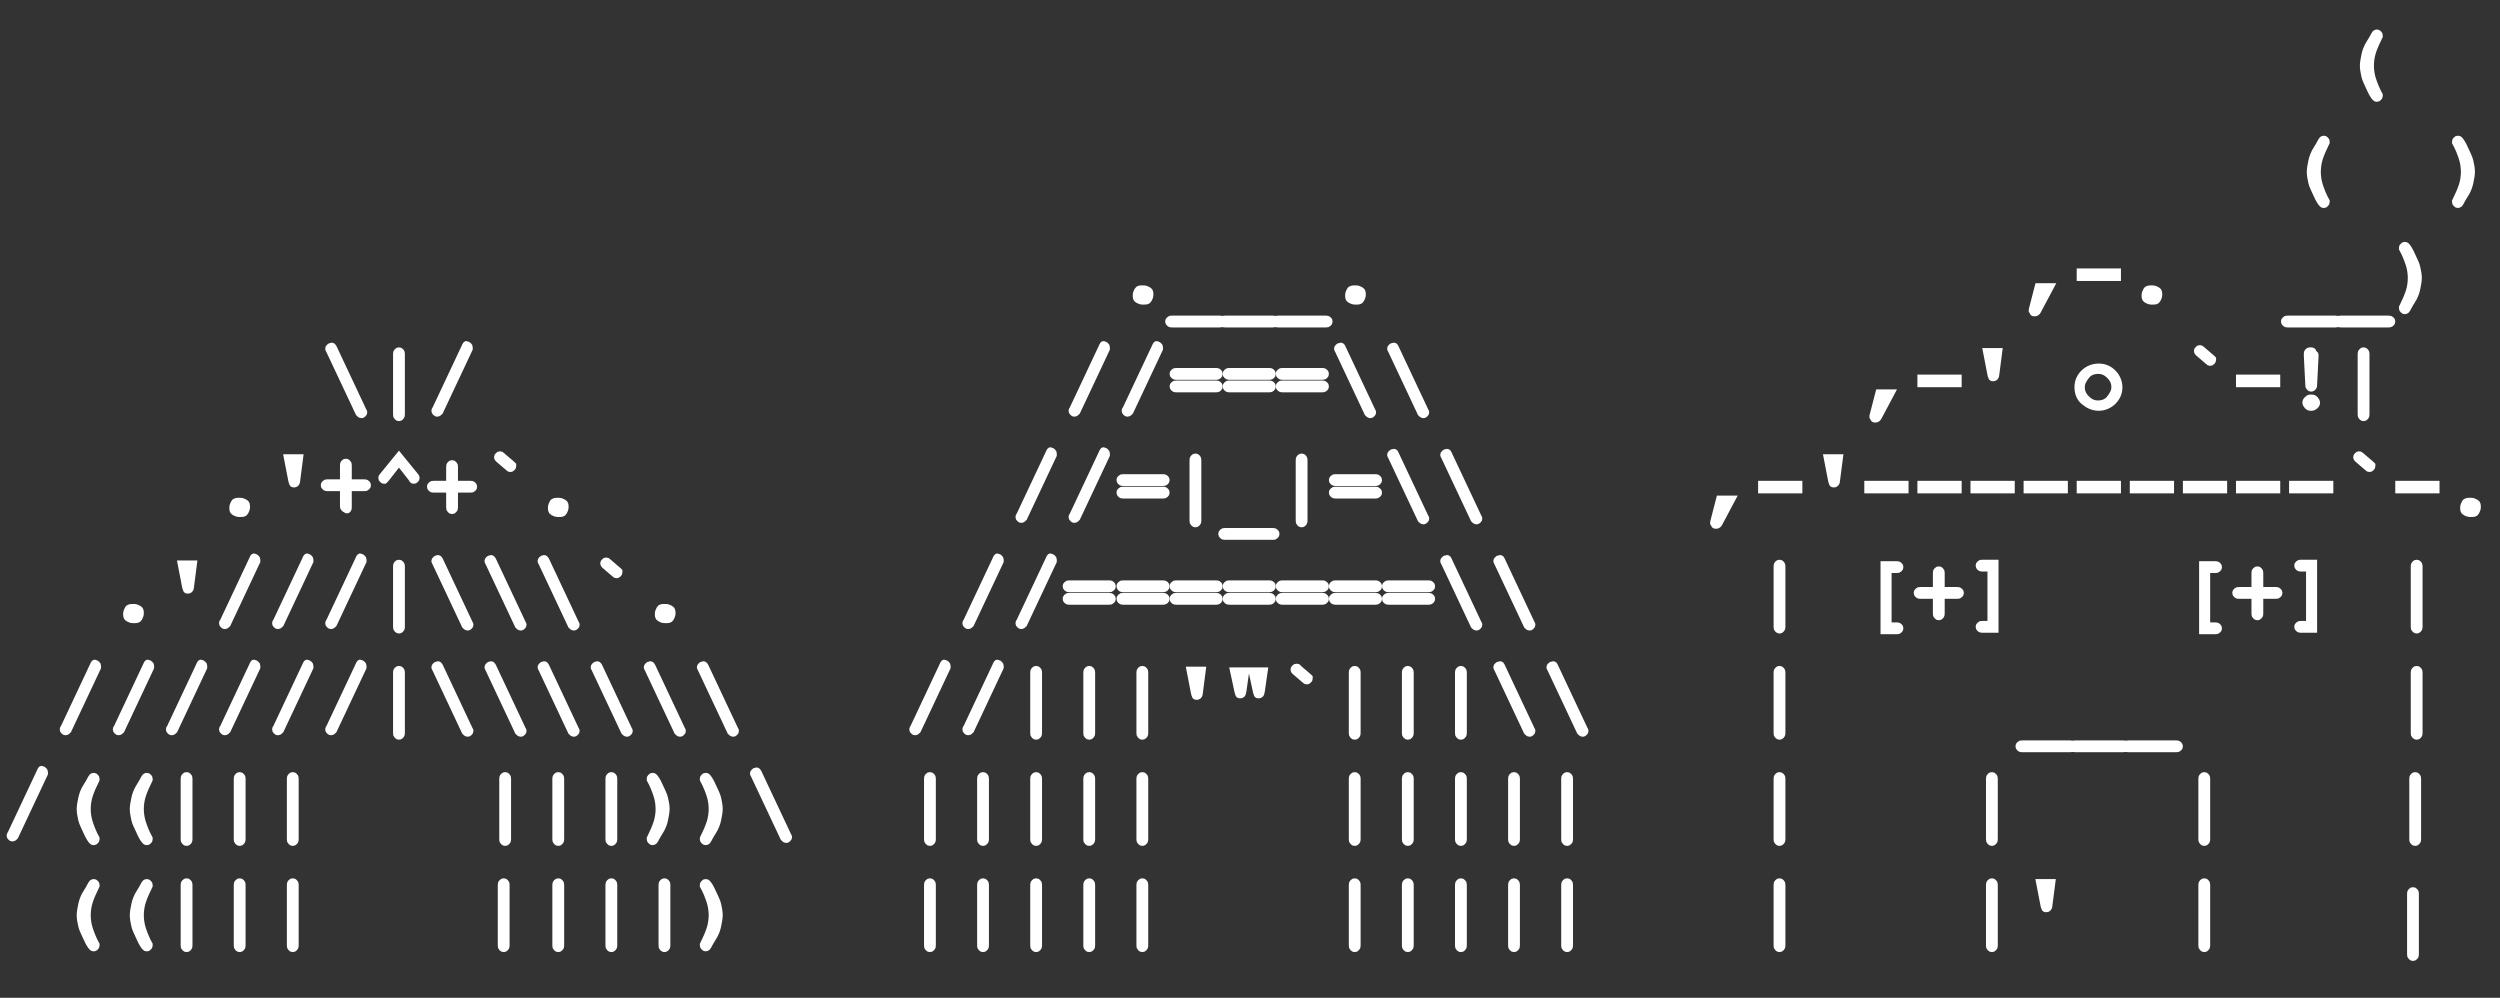 <?xml version="1.0" encoding="utf-8"?>
<!-- Generator: Adobe Illustrator 25.2.3, SVG Export Plug-In . SVG Version: 6.00 Build 0)  -->
<svg version="1.1" id="Layer_1" xmlns="http://www.w3.org/2000/svg" xmlns:xlink="http://www.w3.org/1999/xlink" x="0px" y="0px"
	 viewBox="0 0 339 135.3" style="enable-background:new 0 0 339 135.3;" xml:space="preserve">
<rect x="0" y="0" width="339" height="135.3" fill="#333333" stroke="none"/>
<style type="text/css">
	.st0{fill:#FFFFFF;stroke:#FFFFFF;stroke-miterlimit:10;}
</style>
<g>
	<path class="st0" d="M320.5,8.9c0-0.4,0.1-0.9,0.2-1.4s0.3-1.1,0.7-1.7s0.6-1.1,0.7-1.2c0,0,0.1-0.1,0.2-0.1s0.1,0,0.2,0.1
		s0.1,0.1,0.1,0.2v0.1c-0.4,0.8-0.7,1.5-0.9,2.1s-0.3,1.3-0.3,1.9s0.1,1.3,0.3,1.9s0.5,1.4,0.9,2.1V13c0,0.1,0,0.1-0.1,0.2
		s-0.1,0.1-0.2,0.1s-0.1,0-0.2-0.1s-0.4-0.5-0.7-1.2s-0.6-1.2-0.7-1.7S320.5,9.4,320.5,8.9z"/>
	<path class="st0" d="M313.3,23.3c0-0.4,0.1-0.9,0.2-1.4s0.3-1.1,0.7-1.7s0.6-1.1,0.7-1.2c0,0,0.1-0.1,0.2-0.1s0.1,0,0.2,0.1
		s0.1,0.1,0.1,0.2v0.1c-0.4,0.8-0.7,1.5-0.9,2.1s-0.3,1.3-0.3,1.9s0.1,1.3,0.3,1.9s0.5,1.4,0.9,2.1v0.1c0,0.1,0,0.1-0.1,0.2
		s-0.1,0.1-0.2,0.1s-0.1,0-0.2-0.1s-0.4-0.5-0.7-1.2s-0.6-1.2-0.7-1.7S313.3,23.8,313.3,23.3z"/>
	<path class="st0" d="M335.1,23.3c0,0.4-0.1,0.9-0.2,1.4s-0.3,1.1-0.7,1.7s-0.6,1.1-0.7,1.2c0,0-0.1,0.1-0.2,0.1s-0.1,0-0.2-0.1
		s-0.1-0.1-0.1-0.2v-0.1c0.4-0.8,0.7-1.5,0.9-2.1s0.3-1.3,0.3-1.9s-0.1-1.3-0.3-1.9s-0.5-1.4-0.9-2.1v-0.1c0-0.1,0-0.1,0.1-0.2
		s0.1-0.1,0.2-0.1s0.1,0,0.2,0.1s0.4,0.5,0.7,1.2s0.6,1.2,0.7,1.7S335.1,22.8,335.1,23.3z"/>
	<path class="st0" d="M154.9,39.2h0.2c0.2,0,0.4,0.1,0.6,0.2s0.2,0.3,0.2,0.6c0,0.2-0.1,0.4-0.2,0.6s-0.3,0.2-0.6,0.2h-0.2
		c-0.2,0-0.4-0.1-0.6-0.2s-0.2-0.3-0.2-0.6c0-0.2,0.1-0.4,0.2-0.6S154.6,39.2,154.9,39.2z"/>
	<path class="st0" d="M165.4,43.9h-6.5c-0.1,0-0.2,0-0.3-0.1s-0.1-0.1-0.1-0.2s0-0.1,0.1-0.2s0.1-0.1,0.3-0.1h6.5
		c0.1,0,0.2,0,0.3,0.1s0.1,0.1,0.1,0.2s0,0.1-0.1,0.2S165.6,43.9,165.4,43.9z"/>
	<path class="st0" d="M172.6,43.9h-6.5c-0.1,0-0.2,0-0.3-0.1s-0.1-0.1-0.1-0.2s0-0.1,0.1-0.2s0.1-0.1,0.3-0.1h6.5
		c0.1,0,0.2,0,0.3,0.1s0.1,0.1,0.1,0.2s0,0.1-0.1,0.2S172.8,43.9,172.6,43.9z"/>
	<path class="st0" d="M179.8,43.9h-6.5c-0.1,0-0.2,0-0.3-0.1s-0.1-0.1-0.1-0.2s0-0.1,0.1-0.2s0.1-0.1,0.3-0.1h6.5
		c0.1,0,0.2,0,0.3,0.1s0.1,0.1,0.1,0.2s0,0.1-0.1,0.2S180,43.9,179.8,43.9z"/>
	<path class="st0" d="M183.7,39.2h0.2c0.2,0,0.4,0.1,0.6,0.2s0.2,0.3,0.2,0.6c0,0.2-0.1,0.4-0.2,0.6s-0.3,0.2-0.6,0.2h-0.2
		c-0.2,0-0.4-0.1-0.6-0.2s-0.2-0.3-0.2-0.6c0-0.2,0.1-0.4,0.2-0.6S183.5,39.2,183.7,39.2z"/>
	<path class="st0" d="M276.4,38.9h1.6l-1.7,3.2c-0.1,0.2-0.2,0.3-0.4,0.3c-0.1,0-0.2,0-0.2-0.1s-0.1-0.2-0.1-0.2V42L276.4,38.9z"/>
	<path class="st0" d="M287.1,36.9v0.7h-5v-0.7H287.1z"/>
	<path class="st0" d="M291.7,39.2h0.2c0.2,0,0.4,0.1,0.6,0.2s0.2,0.3,0.2,0.6c0,0.2-0.1,0.4-0.2,0.6s-0.3,0.2-0.6,0.2h-0.2
		c-0.2,0-0.4-0.1-0.6-0.2s-0.2-0.3-0.2-0.6c0-0.2,0.1-0.4,0.2-0.6S291.5,39.2,291.7,39.2z"/>
	<path class="st0" d="M316.7,43.9h-6.5c-0.1,0-0.2,0-0.3-0.1s-0.1-0.1-0.1-0.2s0-0.1,0.1-0.2s0.1-0.1,0.3-0.1h6.5
		c0.1,0,0.2,0,0.3,0.1s0.1,0.1,0.1,0.2s0,0.1-0.1,0.2S316.8,43.9,316.7,43.9z"/>
	<path class="st0" d="M323.9,43.9h-6.5c-0.1,0-0.2,0-0.3-0.1s-0.1-0.1-0.1-0.2s0-0.1,0.1-0.2s0.1-0.1,0.3-0.1h6.5
		c0.1,0,0.2,0,0.3,0.1s0.1,0.1,0.1,0.2s0,0.1-0.1,0.2S324,43.9,323.9,43.9z"/>
	<path class="st0" d="M327.9,37.7c0,0.4-0.1,0.9-0.2,1.4s-0.3,1.1-0.7,1.7s-0.6,1.1-0.7,1.2c0,0-0.1,0.1-0.2,0.1s-0.1,0-0.2-0.1
		s-0.1-0.1-0.1-0.2v-0.1c0.4-0.8,0.7-1.5,0.9-2.1s0.3-1.3,0.3-1.9s-0.1-1.3-0.3-1.9s-0.5-1.4-0.9-2.1v-0.1c0-0.1,0-0.1,0.1-0.2
		s0.1-0.1,0.2-0.1s0.1,0,0.2,0.1s0.4,0.5,0.7,1.2s0.6,1.2,0.7,1.7S327.9,37.2,327.9,37.7z"/>
	<path class="st0" d="M45.2,47.2l4,8.5c0,0.1,0.1,0.1,0.1,0.2c0,0.1,0,0.1-0.1,0.2s-0.1,0.1-0.2,0.1s-0.2-0.1-0.3-0.2l-4-8.5
		c0-0.1-0.1-0.1-0.1-0.2s0-0.1,0.1-0.2s0.1-0.1,0.2-0.1C45,46.9,45.1,47,45.2,47.2z"/>
	<path class="st0" d="M54.4,48v8.2c0,0.1,0,0.2-0.1,0.3s-0.1,0.1-0.2,0.1s-0.1,0-0.2-0.1s-0.1-0.1-0.1-0.3V48c0-0.1,0-0.2,0.1-0.3
		s0.1-0.1,0.2-0.1s0.1,0,0.2,0.1S54.4,47.9,54.4,48z"/>
	<path class="st0" d="M63.6,47.3l-4,8.5c-0.1,0.1-0.2,0.2-0.3,0.2c-0.1,0-0.1,0-0.2-0.1S59,55.8,59,55.7c0,0,0-0.1,0.1-0.2l4-8.5
		c0-0.1,0.1-0.1,0.1-0.2s0.1,0,0.1,0c0.1,0,0.1,0,0.2,0.1s0.1,0.1,0.1,0.2C63.6,47.2,63.6,47.2,63.6,47.3z"/>
	<path class="st0" d="M150,47.3l-4,8.5c-0.1,0.1-0.2,0.2-0.3,0.2s-0.1,0-0.2-0.1s-0.1-0.1-0.1-0.2c0,0,0-0.1,0.1-0.2l4-8.5
		c0-0.1,0.1-0.1,0.1-0.2s0.1,0,0.1,0c0.1,0,0.1,0,0.2,0.1s0.1,0.1,0.1,0.2C150,47.2,150,47.2,150,47.3z"/>
	<path class="st0" d="M157.2,47.3l-4,8.5c-0.1,0.1-0.2,0.2-0.3,0.2s-0.1,0-0.2-0.1s-0.1-0.1-0.1-0.2c0,0,0-0.1,0.1-0.2l4-8.5
		c0-0.1,0.1-0.1,0.1-0.2s0.1,0,0.1,0c0.1,0,0.1,0,0.2,0.1s0.1,0.1,0.1,0.2C157.2,47.2,157.2,47.2,157.2,47.3z"/>
	<path class="st0" d="M164.9,51h-5.4c-0.1,0-0.2,0-0.3-0.1s-0.1-0.1-0.1-0.2s0-0.1,0.1-0.2s0.1-0.1,0.3-0.1h5.4c0.1,0,0.2,0,0.3,0.1
		s0.1,0.1,0.1,0.2s0,0.1-0.1,0.2S165,51,164.9,51z M164.9,52.7h-5.4c-0.1,0-0.2,0-0.3-0.1s-0.1-0.1-0.1-0.2s0-0.1,0.1-0.2
		s0.1-0.1,0.3-0.1h5.4c0.1,0,0.2,0,0.3,0.1s0.1,0.1,0.1,0.2s0,0.1-0.1,0.2S165,52.7,164.9,52.7z"/>
	<path class="st0" d="M172.1,51h-5.4c-0.1,0-0.2,0-0.3-0.1s-0.1-0.1-0.1-0.2s0-0.1,0.1-0.2s0.1-0.1,0.3-0.1h5.4c0.1,0,0.2,0,0.3,0.1
		s0.1,0.1,0.1,0.2s0,0.1-0.1,0.2S172.2,51,172.1,51z M172.1,52.7h-5.4c-0.1,0-0.2,0-0.3-0.1s-0.1-0.1-0.1-0.2s0-0.1,0.1-0.2
		s0.1-0.1,0.3-0.1h5.4c0.1,0,0.2,0,0.3,0.1s0.1,0.1,0.1,0.2s0,0.1-0.1,0.2S172.2,52.7,172.1,52.7z"/>
	<path class="st0" d="M179.3,51h-5.4c-0.1,0-0.2,0-0.3-0.1s-0.1-0.1-0.1-0.2s0-0.1,0.1-0.2s0.1-0.1,0.3-0.1h5.4c0.1,0,0.2,0,0.3,0.1
		s0.1,0.1,0.1,0.2s0,0.1-0.1,0.2S179.4,51,179.3,51z M179.3,52.7h-5.4c-0.1,0-0.2,0-0.3-0.1s-0.1-0.1-0.1-0.2s0-0.1,0.1-0.2
		s0.1-0.1,0.3-0.1h5.4c0.1,0,0.2,0,0.3,0.1s0.1,0.1,0.1,0.2s0,0.1-0.1,0.2S179.4,52.7,179.3,52.7z"/>
	<path class="st0" d="M182,47.2l4,8.5c0,0.1,0.1,0.1,0.1,0.2c0,0.1,0,0.1-0.1,0.2s-0.1,0.1-0.2,0.1c-0.1,0-0.2-0.1-0.3-0.2l-4-8.5
		c0-0.1-0.1-0.1-0.1-0.2s0-0.1,0.1-0.2s0.1-0.1,0.2-0.1C181.9,46.9,181.9,47,182,47.2z"/>
	<path class="st0" d="M189.2,47.2l4,8.5c0,0.1,0.1,0.1,0.1,0.2c0,0.1,0,0.1-0.1,0.2s-0.1,0.1-0.2,0.1c-0.1,0-0.2-0.1-0.3-0.2l-4-8.5
		c0-0.1-0.1-0.1-0.1-0.2s0-0.1,0.1-0.2s0.1-0.1,0.2-0.1C189.1,46.9,189.1,47,189.2,47.2z"/>
	<path class="st0" d="M254.8,53.3h1.6l-1.7,3.2c-0.1,0.2-0.2,0.3-0.4,0.3c-0.1,0-0.2,0-0.2-0.1s-0.1-0.2-0.1-0.2v-0.1L254.8,53.3z"
		/>
	<path class="st0" d="M265.5,51.3V52h-5v-0.7H265.5z"/>
	<path class="st0" d="M269.4,47.7h1.6l-0.4,3.1c0,0.2-0.1,0.3-0.1,0.3s-0.1,0.1-0.2,0.1s-0.2,0-0.2-0.1s-0.1-0.2-0.1-0.3L269.4,47.7
		z"/>
	<path class="st0" d="M287.3,52.5c0,0.8-0.3,1.4-0.8,1.9c-0.5,0.5-1.2,0.8-1.9,0.8c-0.8,0-1.4-0.3-2-0.8s-0.8-1.2-0.8-1.9
		c0-0.8,0.3-1.4,0.8-1.9s1.2-0.8,2-0.8s1.4,0.3,1.9,0.8S287.3,51.8,287.3,52.5z M286.8,52.5c0-0.6-0.2-1.1-0.7-1.6s-1-0.7-1.6-0.7
		s-1.2,0.2-1.6,0.7s-0.7,1-0.7,1.6s0.2,1.1,0.7,1.6c0.5,0.5,1,0.7,1.6,0.7s1.2-0.2,1.6-0.7S286.8,53.1,286.8,52.5z"/>
	<path class="st0" d="M298.5,47.4l1.4,1.2l0.1,0.1v0.1c0,0.1,0,0.1-0.1,0.2s-0.1,0.1-0.2,0.1s-0.1,0-0.2-0.1l-1.4-1.2
		c-0.1-0.1-0.1-0.2-0.1-0.2c0-0.1,0-0.1,0.1-0.2s0.1-0.1,0.2-0.1C298.3,47.3,298.4,47.3,298.5,47.4z"/>
	<path class="st0" d="M308.7,51.3V52h-5v-0.7H308.7z"/>
	<path class="st0" d="M313.3,54h0.2c0.2,0,0.3,0.1,0.4,0.2s0.2,0.3,0.2,0.4c0,0.2-0.1,0.3-0.2,0.4s-0.3,0.2-0.4,0.2h-0.2
		c-0.2,0-0.3-0.1-0.4-0.2s-0.2-0.3-0.2-0.4c0-0.2,0.1-0.3,0.2-0.4S313.1,54,313.3,54z M313.9,48.2l-0.2,4c0,0.1,0,0.2-0.1,0.3
		s-0.1,0.1-0.2,0.1s-0.1,0-0.2-0.1s-0.1-0.1-0.1-0.3l-0.2-4c0-0.1,0-0.2,0-0.2c0-0.1,0-0.2,0.1-0.3s0.2-0.1,0.3-0.1s0.3,0,0.3,0.1
		s0.1,0.2,0.1,0.3C313.9,48,313.9,48.1,313.9,48.2z"/>
	<path class="st0" d="M320.8,48v8.2c0,0.1,0,0.2-0.1,0.3s-0.1,0.1-0.2,0.1s-0.1,0-0.2-0.1s-0.1-0.1-0.1-0.3V48c0-0.1,0-0.2,0.1-0.3
		s0.1-0.1,0.2-0.1s0.1,0,0.2,0.1S320.8,47.9,320.8,48z"/>
	<path class="st0" d="M32.4,68h0.2c0.2,0,0.4,0.1,0.6,0.2s0.2,0.3,0.2,0.6c0,0.2-0.1,0.4-0.2,0.6s-0.3,0.2-0.6,0.2h-0.2
		c-0.2,0-0.4-0.1-0.6-0.2s-0.2-0.3-0.2-0.6c0-0.2,0.1-0.4,0.2-0.6S32.2,68,32.4,68z"/>
	<path class="st0" d="M39,62.1h1.6l-0.4,3.1c0,0.2-0.1,0.3-0.1,0.3s-0.1,0.1-0.2,0.1s-0.2,0-0.2-0.1s-0.1-0.2-0.1-0.3L39,62.1z"/>
	<path class="st0" d="M47.2,66.3v2.5c0,0.1,0,0.2-0.1,0.3S47,69,46.9,69s-0.1,0-0.2-0.1s-0.1-0.1-0.1-0.3v-2.5h-2.2
		c-0.1,0-0.2,0-0.3-0.1S44,65.9,44,65.8s0-0.1,0.1-0.2s0.1-0.1,0.3-0.1h2.2v-2.4c0-0.1,0-0.2,0.1-0.3s0.1-0.1,0.2-0.1s0.1,0,0.2,0.1
		s0.1,0.1,0.1,0.3v2.4h2.2c0.1,0,0.2,0,0.3,0.1s0.1,0.1,0.1,0.2s0,0.1-0.1,0.2s-0.1,0.1-0.3,0.1h-2.2V66.3z"/>
	<path class="st0" d="M54.1,61.9l2.2,2.7c0.1,0.1,0.1,0.2,0.1,0.2c0,0.1,0,0.1-0.1,0.2s-0.1,0.1-0.2,0.1s-0.2-0.1-0.2-0.2l-1.8-2.3
		l-1.8,2.3c-0.1,0.1-0.2,0.2-0.2,0.2c-0.1,0-0.1,0-0.2-0.1s-0.1-0.1-0.1-0.2c0-0.1,0-0.1,0.1-0.2L54.1,61.9z"/>
	<path class="st0" d="M61.6,66.3v2.5c0,0.1,0,0.2-0.1,0.3s-0.1,0.1-0.2,0.1s-0.1,0-0.2-0.1S61,69,61,68.8v-2.5h-2.2
		c-0.1,0-0.2,0-0.3-0.1s-0.1-0.1-0.1-0.2s0-0.1,0.1-0.2s0.1-0.1,0.3-0.1H61v-2.4c0-0.1,0-0.2,0.1-0.3s0.1-0.1,0.2-0.1s0.1,0,0.2,0.1
		s0.1,0.1,0.1,0.3v2.4h2.2c0.1,0,0.2,0,0.3,0.1s0.1,0.1,0.1,0.2s0,0.1-0.1,0.2s-0.1,0.1-0.3,0.1H61.6z"/>
	<path class="st0" d="M68,61.8l1.4,1.2l0.1,0.1v0.1c0,0.1,0,0.1-0.1,0.2s-0.1,0.1-0.2,0.1s-0.1,0-0.2-0.1l-1.4-1.2
		c-0.1-0.1-0.1-0.2-0.1-0.2c0-0.1,0-0.1,0.1-0.2s0.1-0.1,0.2-0.1C67.9,61.7,67.9,61.7,68,61.8z"/>
	<path class="st0" d="M75.6,68h0.2c0.2,0,0.4,0.1,0.6,0.2s0.2,0.3,0.2,0.6c0,0.2-0.1,0.4-0.2,0.6s-0.3,0.2-0.6,0.2h-0.2
		c-0.2,0-0.4-0.1-0.6-0.2s-0.2-0.3-0.2-0.6c0-0.2,0.1-0.4,0.2-0.6S75.4,68,75.6,68z"/>
	<path class="st0" d="M142.8,61.7l-4,8.5c-0.1,0.1-0.2,0.2-0.3,0.2s-0.1,0-0.2-0.1s-0.1-0.1-0.1-0.2c0,0,0-0.1,0.1-0.2l4-8.5
		c0-0.1,0.1-0.1,0.1-0.2s0.1,0,0.1,0c0.1,0,0.1,0,0.2,0.1s0.1,0.1,0.1,0.2C142.8,61.6,142.8,61.6,142.8,61.7z"/>
	<path class="st0" d="M150,61.7l-4,8.5c-0.1,0.1-0.2,0.2-0.3,0.2s-0.1,0-0.2-0.1s-0.1-0.1-0.1-0.2c0,0,0-0.1,0.1-0.2l4-8.5
		c0-0.1,0.1-0.1,0.1-0.2s0.1,0,0.1,0c0.1,0,0.1,0,0.2,0.1s0.1,0.1,0.1,0.2C150,61.6,150,61.6,150,61.7z"/>
	<path class="st0" d="M157.7,65.4h-5.4c-0.1,0-0.2,0-0.3-0.1s-0.1-0.1-0.1-0.2c0-0.1,0-0.1,0.1-0.2s0.1-0.1,0.3-0.1h5.4
		c0.1,0,0.2,0,0.3,0.1s0.1,0.1,0.1,0.2c0,0.1,0,0.1-0.1,0.2S157.8,65.4,157.7,65.4z M157.7,67.1h-5.4c-0.1,0-0.2,0-0.3-0.1
		s-0.1-0.1-0.1-0.2s0-0.1,0.1-0.2s0.1-0.1,0.3-0.1h5.4c0.1,0,0.2,0,0.3,0.1s0.1,0.1,0.1,0.2s0,0.1-0.1,0.2S157.8,67.1,157.7,67.1z"
		/>
	<path class="st0" d="M162.4,62.4v8.2c0,0.1,0,0.2-0.1,0.3s-0.1,0.1-0.2,0.1c-0.1,0-0.1,0-0.2-0.1s-0.1-0.1-0.1-0.3v-8.2
		c0-0.1,0-0.2,0.1-0.3s0.1-0.1,0.2-0.1c0.1,0,0.1,0,0.2,0.1S162.4,62.3,162.4,62.4z"/>
	<path class="st0" d="M172.6,72.7h-6.5c-0.1,0-0.2,0-0.3-0.1s-0.1-0.1-0.1-0.2s0-0.1,0.1-0.2s0.1-0.1,0.3-0.1h6.5
		c0.1,0,0.2,0,0.3,0.1s0.1,0.1,0.1,0.2s0,0.1-0.1,0.2S172.8,72.7,172.6,72.7z"/>
	<path class="st0" d="M176.8,62.4v8.2c0,0.1,0,0.2-0.1,0.3s-0.1,0.1-0.2,0.1c-0.1,0-0.1,0-0.2-0.1s-0.1-0.1-0.1-0.3v-8.2
		c0-0.1,0-0.2,0.1-0.3s0.1-0.1,0.2-0.1c0.1,0,0.1,0,0.2,0.1S176.8,62.3,176.8,62.4z"/>
	<path class="st0" d="M186.5,65.4h-5.4c-0.1,0-0.2,0-0.3-0.1s-0.1-0.1-0.1-0.2c0-0.1,0-0.1,0.1-0.2s0.1-0.1,0.3-0.1h5.4
		c0.1,0,0.2,0,0.3,0.1s0.1,0.1,0.1,0.2c0,0.1,0,0.1-0.1,0.2S186.6,65.4,186.5,65.4z M186.5,67.1h-5.4c-0.1,0-0.2,0-0.3-0.1
		s-0.1-0.1-0.1-0.2s0-0.1,0.1-0.2s0.1-0.1,0.3-0.1h5.4c0.1,0,0.2,0,0.3,0.1s0.1,0.1,0.1,0.2s0,0.1-0.1,0.2S186.6,67.1,186.5,67.1z"
		/>
	<path class="st0" d="M189.2,61.6l4,8.5c0,0.1,0.1,0.1,0.1,0.2c0,0.1,0,0.1-0.1,0.2s-0.1,0.1-0.2,0.1c-0.1,0-0.2-0.1-0.3-0.2l-4-8.5
		c0-0.1-0.1-0.1-0.1-0.2c0-0.1,0-0.1,0.1-0.2s0.1-0.1,0.2-0.1C189.1,61.3,189.1,61.4,189.2,61.6z"/>
	<path class="st0" d="M196.4,61.6l4,8.5c0,0.1,0.1,0.1,0.1,0.2c0,0.1,0,0.1-0.1,0.2s-0.1,0.1-0.2,0.1c-0.1,0-0.2-0.1-0.3-0.2l-4-8.5
		c0-0.1-0.1-0.1-0.1-0.2c0-0.1,0-0.1,0.1-0.2s0.1-0.1,0.2-0.1C196.3,61.3,196.3,61.4,196.4,61.6z"/>
	<path class="st0" d="M233.2,67.7h1.6l-1.7,3.2c-0.1,0.2-0.2,0.3-0.4,0.3c-0.1,0-0.2,0-0.2-0.1s-0.1-0.2-0.1-0.2v-0.1L233.2,67.7z"
		/>
	<path class="st0" d="M243.9,65.7v0.7h-5v-0.7H243.9z"/>
	<path class="st0" d="M247.8,62.1h1.6l-0.4,3.1c0,0.2-0.1,0.3-0.1,0.3s-0.1,0.1-0.2,0.1s-0.2,0-0.2-0.1s-0.1-0.2-0.1-0.3L247.8,62.1
		z"/>
	<path class="st0" d="M258.3,65.7v0.7h-5v-0.7H258.3z"/>
	<path class="st0" d="M265.5,65.7v0.7h-5v-0.7H265.5z"/>
	<path class="st0" d="M272.7,65.7v0.7h-5v-0.7H272.7z"/>
	<path class="st0" d="M279.9,65.7v0.7h-5v-0.7H279.9z"/>
	<path class="st0" d="M287.1,65.7v0.7h-5v-0.7H287.1z"/>
	<path class="st0" d="M294.3,65.7v0.7h-5v-0.7H294.3z"/>
	<path class="st0" d="M301.5,65.7v0.7h-5v-0.7H301.5z"/>
	<path class="st0" d="M308.7,65.7v0.7h-5v-0.7H308.7z"/>
	<path class="st0" d="M315.9,65.7v0.7h-5v-0.7H315.9z"/>
	<path class="st0" d="M320.1,61.8l1.4,1.2l0.1,0.1v0.1c0,0.1,0,0.1-0.1,0.2s-0.1,0.1-0.2,0.1s-0.1,0-0.2-0.1l-1.4-1.2
		c-0.1-0.1-0.1-0.2-0.1-0.2c0-0.1,0-0.1,0.1-0.2s0.1-0.1,0.2-0.1C319.9,61.7,320,61.7,320.1,61.8z"/>
	<path class="st0" d="M330.3,65.7v0.7h-5v-0.7H330.3z"/>
	<path class="st0" d="M334.9,68h0.2c0.2,0,0.4,0.1,0.6,0.2s0.2,0.3,0.2,0.6c0,0.2-0.1,0.4-0.2,0.6s-0.3,0.2-0.6,0.2h-0.2
		c-0.2,0-0.4-0.1-0.6-0.2s-0.2-0.3-0.2-0.6c0-0.2,0.1-0.4,0.2-0.6S334.7,68,334.9,68z"/>
	<path class="st0" d="M18,82.4h0.2c0.2,0,0.4,0.1,0.6,0.2s0.2,0.3,0.2,0.6c0,0.2-0.1,0.4-0.2,0.6S18.5,84,18.2,84H18
		c-0.2,0-0.4-0.1-0.6-0.2s-0.2-0.3-0.2-0.6c0-0.2,0.1-0.4,0.2-0.6S17.8,82.4,18,82.4z"/>
	<path class="st0" d="M24.6,76.5h1.6l-0.4,3.1c0,0.2-0.1,0.3-0.1,0.3S25.6,80,25.5,80s-0.2,0-0.2-0.1s-0.1-0.2-0.1-0.3L24.6,76.5z"
		/>
	<path class="st0" d="M34.8,76.1l-4,8.5c-0.1,0.1-0.2,0.2-0.3,0.2c-0.1,0-0.1,0-0.2-0.1s-0.1-0.1-0.1-0.2c0,0,0-0.1,0.1-0.2l4-8.5
		c0-0.1,0.1-0.1,0.1-0.2s0.1,0,0.1,0c0.1,0,0.1,0,0.2,0.1s0.1,0.1,0.1,0.2C34.8,76,34.8,76,34.8,76.1z"/>
	<path class="st0" d="M42,76.1l-4,8.5c-0.1,0.1-0.2,0.2-0.3,0.2c-0.1,0-0.1,0-0.2-0.1s-0.1-0.1-0.1-0.2c0,0,0-0.1,0.1-0.2l4-8.5
		c0-0.1,0.1-0.1,0.1-0.2s0.1,0,0.1,0c0.1,0,0.1,0,0.2,0.1s0.1,0.1,0.1,0.2C42,76,42,76,42,76.1z"/>
	<path class="st0" d="M49.2,76.1l-4,8.5c-0.1,0.1-0.2,0.2-0.3,0.2c-0.1,0-0.1,0-0.2-0.1s-0.1-0.1-0.1-0.2c0,0,0-0.1,0.1-0.2l4-8.5
		c0-0.1,0.1-0.1,0.1-0.2s0.1,0,0.1,0c0.1,0,0.1,0,0.2,0.1s0.1,0.1,0.1,0.2C49.2,76,49.2,76,49.2,76.1z"/>
	<path class="st0" d="M54.4,76.8V85c0,0.1,0,0.2-0.1,0.3s-0.1,0.1-0.2,0.1s-0.1,0-0.2-0.1s-0.1-0.1-0.1-0.3v-8.2
		c0-0.1,0-0.2,0.1-0.3s0.1-0.1,0.2-0.1s0.1,0,0.2,0.1S54.4,76.7,54.4,76.8z"/>
	<path class="st0" d="M59.6,76l4,8.5c0,0.1,0.1,0.1,0.1,0.2c0,0.1,0,0.1-0.1,0.2S63.5,85,63.4,85s-0.2-0.1-0.3-0.2l-4-8.5
		c0-0.1-0.1-0.1-0.1-0.2c0-0.1,0-0.1,0.1-0.2s0.1-0.1,0.2-0.1C59.4,75.7,59.5,75.8,59.6,76z"/>
	<path class="st0" d="M66.8,76l4,8.5c0,0.1,0.1,0.1,0.1,0.2c0,0.1,0,0.1-0.1,0.2S70.7,85,70.6,85s-0.2-0.1-0.3-0.2l-4-8.5
		c0-0.1-0.1-0.1-0.1-0.2c0-0.1,0-0.1,0.1-0.2s0.1-0.1,0.2-0.1C66.6,75.7,66.7,75.8,66.8,76z"/>
	<path class="st0" d="M74,76l4,8.5c0,0.1,0.1,0.1,0.1,0.2c0,0.1,0,0.1-0.1,0.2S77.9,85,77.8,85s-0.2-0.1-0.3-0.2l-4-8.5
		c0-0.1-0.1-0.1-0.1-0.2c0-0.1,0-0.1,0.1-0.2s0.1-0.1,0.2-0.1C73.8,75.7,73.9,75.8,74,76z"/>
	<path class="st0" d="M82.4,76.2l1.4,1.2l0.1,0.1v0.1c0,0.1,0,0.1-0.1,0.2s-0.1,0.1-0.2,0.1s-0.1,0-0.2-0.1L82,76.6
		c-0.1-0.1-0.1-0.2-0.1-0.2c0-0.1,0-0.1,0.1-0.2s0.1-0.1,0.2-0.1S82.3,76.1,82.4,76.2z"/>
	<path class="st0" d="M90.1,82.4h0.2c0.2,0,0.4,0.1,0.6,0.2s0.2,0.3,0.2,0.6c0,0.2-0.1,0.4-0.2,0.6S90.6,84,90.3,84h-0.2
		c-0.2,0-0.4-0.1-0.6-0.2s-0.2-0.3-0.2-0.6c0-0.2,0.1-0.4,0.2-0.6S89.8,82.4,90.1,82.4z"/>
	<path class="st0" d="M135.6,76.1l-4,8.5c-0.1,0.1-0.2,0.2-0.3,0.2s-0.1,0-0.2-0.1s-0.1-0.1-0.1-0.2c0,0,0-0.1,0.1-0.2l4-8.5
		c0-0.1,0.1-0.1,0.1-0.2s0.1,0,0.1,0c0.1,0,0.1,0,0.2,0.1s0.1,0.1,0.1,0.2C135.6,76,135.6,76,135.6,76.1z"/>
	<path class="st0" d="M142.8,76.1l-4,8.5c-0.1,0.1-0.2,0.2-0.3,0.2s-0.1,0-0.2-0.1s-0.1-0.1-0.1-0.2c0,0,0-0.1,0.1-0.2l4-8.5
		c0-0.1,0.1-0.1,0.1-0.2s0.1,0,0.1,0c0.1,0,0.1,0,0.2,0.1s0.1,0.1,0.1,0.2C142.8,76,142.8,76,142.8,76.1z"/>
	<path class="st0" d="M150.4,79.8H145c-0.1,0-0.2,0-0.3-0.1s-0.1-0.1-0.1-0.2c0-0.1,0-0.1,0.1-0.2s0.1-0.1,0.3-0.1h5.4
		c0.1,0,0.2,0,0.3,0.1s0.1,0.1,0.1,0.2c0,0.1,0,0.1-0.1,0.2S150.6,79.8,150.4,79.8z M150.4,81.5H145c-0.1,0-0.2,0-0.3-0.1
		s-0.1-0.1-0.1-0.2s0-0.1,0.1-0.2s0.1-0.1,0.3-0.1h5.4c0.1,0,0.2,0,0.3,0.1s0.1,0.1,0.1,0.2s0,0.1-0.1,0.2S150.6,81.5,150.4,81.5z"
		/>
	<path class="st0" d="M157.7,79.8h-5.4c-0.1,0-0.2,0-0.3-0.1s-0.1-0.1-0.1-0.2c0-0.1,0-0.1,0.1-0.2s0.1-0.1,0.3-0.1h5.4
		c0.1,0,0.2,0,0.3,0.1s0.1,0.1,0.1,0.2c0,0.1,0,0.1-0.1,0.2S157.8,79.8,157.7,79.8z M157.7,81.5h-5.4c-0.1,0-0.2,0-0.3-0.1
		s-0.1-0.1-0.1-0.2s0-0.1,0.1-0.2s0.1-0.1,0.3-0.1h5.4c0.1,0,0.2,0,0.3,0.1s0.1,0.1,0.1,0.2s0,0.1-0.1,0.2S157.8,81.5,157.7,81.5z"
		/>
	<path class="st0" d="M164.9,79.8h-5.4c-0.1,0-0.2,0-0.3-0.1s-0.1-0.1-0.1-0.2c0-0.1,0-0.1,0.1-0.2s0.1-0.1,0.3-0.1h5.4
		c0.1,0,0.2,0,0.3,0.1s0.1,0.1,0.1,0.2c0,0.1,0,0.1-0.1,0.2S165,79.8,164.9,79.8z M164.9,81.5h-5.4c-0.1,0-0.2,0-0.3-0.1
		s-0.1-0.1-0.1-0.2s0-0.1,0.1-0.2s0.1-0.1,0.3-0.1h5.4c0.1,0,0.2,0,0.3,0.1s0.1,0.1,0.1,0.2s0,0.1-0.1,0.2S165,81.5,164.9,81.5z"/>
	<path class="st0" d="M172.1,79.8h-5.4c-0.1,0-0.2,0-0.3-0.1s-0.1-0.1-0.1-0.2c0-0.1,0-0.1,0.1-0.2s0.1-0.1,0.3-0.1h5.4
		c0.1,0,0.2,0,0.3,0.1s0.1,0.1,0.1,0.2c0,0.1,0,0.1-0.1,0.2S172.2,79.8,172.1,79.8z M172.1,81.5h-5.4c-0.1,0-0.2,0-0.3-0.1
		s-0.1-0.1-0.1-0.2s0-0.1,0.1-0.2s0.1-0.1,0.3-0.1h5.4c0.1,0,0.2,0,0.3,0.1s0.1,0.1,0.1,0.2s0,0.1-0.1,0.2S172.2,81.5,172.1,81.5z"
		/>
	<path class="st0" d="M179.3,79.8h-5.4c-0.1,0-0.2,0-0.3-0.1s-0.1-0.1-0.1-0.2c0-0.1,0-0.1,0.1-0.2s0.1-0.1,0.3-0.1h5.4
		c0.1,0,0.2,0,0.3,0.1s0.1,0.1,0.1,0.2c0,0.1,0,0.1-0.1,0.2S179.4,79.8,179.3,79.8z M179.3,81.5h-5.4c-0.1,0-0.2,0-0.3-0.1
		s-0.1-0.1-0.1-0.2s0-0.1,0.1-0.2s0.1-0.1,0.3-0.1h5.4c0.1,0,0.2,0,0.3,0.1s0.1,0.1,0.1,0.2s0,0.1-0.1,0.2S179.4,81.5,179.3,81.5z"
		/>
	<path class="st0" d="M186.5,79.8h-5.4c-0.1,0-0.2,0-0.3-0.1s-0.1-0.1-0.1-0.2c0-0.1,0-0.1,0.1-0.2s0.1-0.1,0.3-0.1h5.4
		c0.1,0,0.2,0,0.3,0.1s0.1,0.1,0.1,0.2c0,0.1,0,0.1-0.1,0.2S186.6,79.8,186.5,79.8z M186.5,81.5h-5.4c-0.1,0-0.2,0-0.3-0.1
		s-0.1-0.1-0.1-0.2s0-0.1,0.1-0.2s0.1-0.1,0.3-0.1h5.4c0.1,0,0.2,0,0.3,0.1s0.1,0.1,0.1,0.2s0,0.1-0.1,0.2S186.6,81.5,186.5,81.5z"
		/>
	<path class="st0" d="M193.7,79.8h-5.4c-0.1,0-0.2,0-0.3-0.1s-0.1-0.1-0.1-0.2c0-0.1,0-0.1,0.1-0.2s0.1-0.1,0.3-0.1h5.4
		c0.1,0,0.2,0,0.3,0.1s0.1,0.1,0.1,0.2c0,0.1,0,0.1-0.1,0.2S193.8,79.8,193.7,79.8z M193.7,81.5h-5.4c-0.1,0-0.2,0-0.3-0.1
		s-0.1-0.1-0.1-0.2s0-0.1,0.1-0.2s0.1-0.1,0.3-0.1h5.4c0.1,0,0.2,0,0.3,0.1s0.1,0.1,0.1,0.2s0,0.1-0.1,0.2S193.8,81.5,193.7,81.5z"
		/>
	<path class="st0" d="M196.4,76l4,8.5c0,0.1,0.1,0.1,0.1,0.2c0,0.1,0,0.1-0.1,0.2s-0.1,0.1-0.2,0.1c-0.1,0-0.2-0.1-0.3-0.2l-4-8.5
		c0-0.1-0.1-0.1-0.1-0.2c0-0.1,0-0.1,0.1-0.2s0.1-0.1,0.2-0.1C196.3,75.7,196.3,75.8,196.4,76z"/>
	<path class="st0" d="M203.6,76l4,8.5c0,0.1,0.1,0.1,0.1,0.2c0,0.1,0,0.1-0.1,0.2s-0.1,0.1-0.2,0.1c-0.1,0-0.2-0.1-0.3-0.2l-4-8.5
		c0-0.1-0.1-0.1-0.1-0.2c0-0.1,0-0.1,0.1-0.2s0.1-0.1,0.2-0.1C203.5,75.7,203.5,75.8,203.6,76z"/>
	<path class="st0" d="M241.6,76.8V85c0,0.1,0,0.2-0.1,0.3s-0.1,0.1-0.2,0.1s-0.1,0-0.2-0.1S241,85.2,241,85v-8.2
		c0-0.1,0-0.2,0.1-0.3s0.1-0.1,0.2-0.1s0.1,0,0.2,0.1S241.6,76.7,241.6,76.8z"/>
	<path class="st0" d="M256,77v7.9h1.2c0.1,0,0.2,0,0.3,0.1s0.1,0.1,0.1,0.2s0,0.1-0.1,0.2s-0.1,0.1-0.3,0.1h-1.7v-8.9h1.7
		c0.1,0,0.2,0,0.3,0.1s0.1,0.1,0.1,0.2c0,0.1,0,0.1-0.1,0.2s-0.1,0.1-0.3,0.1H256V77z"/>
	<path class="st0" d="M263.2,80.7v2.5c0,0.1,0,0.2-0.1,0.3s-0.1,0.1-0.2,0.1s-0.1,0-0.2-0.1s-0.1-0.1-0.1-0.3v-2.5h-2.2
		c-0.1,0-0.2,0-0.3-0.1s-0.1-0.1-0.1-0.2s0-0.1,0.1-0.2s0.1-0.1,0.3-0.1h2.2v-2.4c0-0.1,0-0.2,0.1-0.3s0.1-0.1,0.2-0.1
		s0.1,0,0.2,0.1s0.1,0.1,0.1,0.3v2.4h2.2c0.1,0,0.2,0,0.3,0.1s0.1,0.1,0.1,0.2s0,0.1-0.1,0.2s-0.1,0.1-0.3,0.1H263.2z"/>
	<path class="st0" d="M270,84.9V77h-1.2c-0.1,0-0.2,0-0.3-0.1s-0.1-0.1-0.1-0.2c0-0.1,0-0.1,0.1-0.2s0.1-0.1,0.3-0.1h1.7v8.9h-1.7
		c-0.1,0-0.2,0-0.3-0.1s-0.1-0.1-0.1-0.2c0-0.1,0-0.1,0.1-0.2s0.1-0.1,0.3-0.1h1.2V84.9z"/>
	<path class="st0" d="M299.2,77v7.9h1.2c0.1,0,0.2,0,0.3,0.1s0.1,0.1,0.1,0.2s0,0.1-0.1,0.2s-0.1,0.1-0.3,0.1h-1.7v-8.9h1.7
		c0.1,0,0.2,0,0.3,0.1s0.1,0.1,0.1,0.2c0,0.1,0,0.1-0.1,0.2s-0.1,0.1-0.3,0.1h-1.2V77z"/>
	<path class="st0" d="M306.4,80.7v2.5c0,0.1,0,0.2-0.1,0.3s-0.1,0.1-0.2,0.1s-0.1,0-0.2-0.1s-0.1-0.1-0.1-0.3v-2.5h-2.2
		c-0.1,0-0.2,0-0.3-0.1s-0.1-0.1-0.1-0.2s0-0.1,0.1-0.2s0.1-0.1,0.3-0.1h2.2v-2.4c0-0.1,0-0.2,0.1-0.3s0.1-0.1,0.2-0.1
		s0.1,0,0.2,0.1s0.1,0.1,0.1,0.3v2.4h2.2c0.1,0,0.2,0,0.3,0.1s0.1,0.1,0.1,0.2s0,0.1-0.1,0.2s-0.1,0.1-0.3,0.1H306.4z"/>
	<path class="st0" d="M313.2,84.9V77H312c-0.1,0-0.2,0-0.3-0.1s-0.1-0.1-0.1-0.2c0-0.1,0-0.1,0.1-0.2s0.1-0.1,0.3-0.1h1.7v8.9H312
		c-0.1,0-0.2,0-0.3-0.1s-0.1-0.1-0.1-0.2c0-0.1,0-0.1,0.1-0.2s0.1-0.1,0.3-0.1h1.2V84.9z"/>
	<path class="st0" d="M328,76.8V85c0,0.1,0,0.2-0.1,0.3s-0.1,0.1-0.2,0.1s-0.1,0-0.2-0.1s-0.1-0.1-0.1-0.3v-8.2c0-0.1,0-0.2,0.1-0.3
		s0.1-0.1,0.2-0.1s0.1,0,0.2,0.1S328,76.7,328,76.8z"/>
	<path class="st0" d="M13.2,90.5l-4,8.5c-0.1,0.1-0.2,0.2-0.3,0.2s-0.1,0-0.2-0.1S8.6,99,8.6,98.9c0,0,0-0.1,0.1-0.2l4-8.5
		c0-0.1,0.1-0.1,0.1-0.2s0.1,0,0.1,0c0.1,0,0.1,0,0.2,0.1s0.1,0.1,0.1,0.2C13.2,90.4,13.2,90.4,13.2,90.5z"/>
	<path class="st0" d="M20.4,90.5l-4,8.5c-0.1,0.1-0.2,0.2-0.3,0.2s-0.1,0-0.2-0.1s-0.1-0.1-0.1-0.2c0,0,0-0.1,0.1-0.2l4-8.5
		c0-0.1,0.1-0.1,0.1-0.2s0.1,0,0.1,0c0.1,0,0.1,0,0.2,0.1s0.1,0.1,0.1,0.2C20.4,90.4,20.4,90.4,20.4,90.5z"/>
	<path class="st0" d="M27.6,90.5l-4,8.5c-0.1,0.1-0.2,0.2-0.3,0.2c-0.1,0-0.1,0-0.2-0.1S23,99,23,98.9c0,0,0-0.1,0.1-0.2l4-8.5
		c0-0.1,0.1-0.1,0.1-0.2s0.1,0,0.1,0c0.1,0,0.1,0,0.2,0.1s0.1,0.1,0.1,0.2C27.6,90.4,27.6,90.4,27.6,90.5z"/>
	<path class="st0" d="M34.8,90.5l-4,8.5c-0.1,0.1-0.2,0.2-0.3,0.2c-0.1,0-0.1,0-0.2-0.1s-0.1-0.1-0.1-0.2c0,0,0-0.1,0.1-0.2l4-8.5
		c0-0.1,0.1-0.1,0.1-0.2s0.1,0,0.1,0c0.1,0,0.1,0,0.2,0.1s0.1,0.1,0.1,0.2C34.8,90.4,34.8,90.4,34.8,90.5z"/>
	<path class="st0" d="M42,90.5L38,99c-0.1,0.1-0.2,0.2-0.3,0.2c-0.1,0-0.1,0-0.2-0.1s-0.1-0.1-0.1-0.2c0,0,0-0.1,0.1-0.2l4-8.5
		c0-0.1,0.1-0.1,0.1-0.2s0.1,0,0.1,0c0.1,0,0.1,0,0.2,0.1s0.1,0.1,0.1,0.2C42,90.4,42,90.4,42,90.5z"/>
	<path class="st0" d="M49.2,90.5l-4,8.5c-0.1,0.1-0.2,0.2-0.3,0.2c-0.1,0-0.1,0-0.2-0.1s-0.1-0.1-0.1-0.2c0,0,0-0.1,0.1-0.2l4-8.5
		c0-0.1,0.1-0.1,0.1-0.2s0.1,0,0.1,0c0.1,0,0.1,0,0.2,0.1s0.1,0.1,0.1,0.2C49.2,90.4,49.2,90.4,49.2,90.5z"/>
	<path class="st0" d="M54.4,91.2v8.2c0,0.1,0,0.2-0.1,0.3s-0.1,0.1-0.2,0.1s-0.1,0-0.2-0.1s-0.1-0.1-0.1-0.3v-8.2
		c0-0.1,0-0.2,0.1-0.3s0.1-0.1,0.2-0.1s0.1,0,0.2,0.1S54.4,91.1,54.4,91.2z"/>
	<path class="st0" d="M59.6,90.4l4,8.5c0,0.1,0.1,0.1,0.1,0.2c0,0.1,0,0.1-0.1,0.2s-0.1,0.1-0.2,0.1s-0.2-0.1-0.3-0.2l-4-8.5
		c0-0.1-0.1-0.1-0.1-0.2c0-0.1,0-0.1,0.1-0.2s0.1-0.1,0.2-0.1C59.4,90.1,59.5,90.2,59.6,90.4z"/>
	<path class="st0" d="M66.8,90.4l4,8.5c0,0.1,0.1,0.1,0.1,0.2c0,0.1,0,0.1-0.1,0.2s-0.1,0.1-0.2,0.1s-0.2-0.1-0.3-0.2l-4-8.5
		c0-0.1-0.1-0.1-0.1-0.2c0-0.1,0-0.1,0.1-0.2s0.1-0.1,0.2-0.1C66.6,90.1,66.7,90.2,66.8,90.4z"/>
	<path class="st0" d="M74,90.4l4,8.5c0,0.1,0.1,0.1,0.1,0.2c0,0.1,0,0.1-0.1,0.2s-0.1,0.1-0.2,0.1s-0.2-0.1-0.3-0.2l-4-8.5
		c0-0.1-0.1-0.1-0.1-0.2c0-0.1,0-0.1,0.1-0.2s0.1-0.1,0.2-0.1C73.8,90.1,73.9,90.2,74,90.4z"/>
	<path class="st0" d="M81.2,90.4l4,8.5c0,0.1,0.1,0.1,0.1,0.2c0,0.1,0,0.1-0.1,0.2s-0.1,0.1-0.2,0.1s-0.2-0.1-0.3-0.2l-4-8.5
		c0-0.1-0.1-0.1-0.1-0.2c0-0.1,0-0.1,0.1-0.2s0.1-0.1,0.2-0.1C81,90.1,81.1,90.2,81.2,90.4z"/>
	<path class="st0" d="M88.4,90.4l4,8.5c0,0.1,0.1,0.1,0.1,0.2c0,0.1,0,0.1-0.1,0.2s-0.1,0.1-0.2,0.1c-0.1,0-0.2-0.1-0.3-0.2l-4-8.5
		c0-0.1-0.1-0.1-0.1-0.2c0-0.1,0-0.1,0.1-0.2s0.1-0.1,0.2-0.1C88.2,90.1,88.3,90.2,88.4,90.4z"/>
	<path class="st0" d="M95.6,90.4l4,8.5c0,0.1,0.1,0.1,0.1,0.2c0,0.1,0,0.1-0.1,0.2s-0.1,0.1-0.2,0.1c-0.1,0-0.2-0.1-0.3-0.2l-4-8.5
		c0-0.1-0.1-0.1-0.1-0.2c0-0.1,0-0.1,0.1-0.2s0.1-0.1,0.2-0.1C95.4,90.1,95.5,90.2,95.6,90.4z"/>
	<path class="st0" d="M128.4,90.5l-4,8.5c-0.1,0.1-0.2,0.2-0.3,0.2s-0.1,0-0.2-0.1s-0.1-0.1-0.1-0.2c0,0,0-0.1,0.1-0.2l4-8.5
		c0-0.1,0.1-0.1,0.1-0.2s0.1,0,0.1,0c0.1,0,0.1,0,0.2,0.1s0.1,0.1,0.1,0.2C128.4,90.4,128.4,90.4,128.4,90.5z"/>
	<path class="st0" d="M135.6,90.5l-4,8.5c-0.1,0.1-0.2,0.2-0.3,0.2s-0.1,0-0.2-0.1S131,99,131,98.9c0,0,0-0.1,0.1-0.2l4-8.5
		c0-0.1,0.1-0.1,0.1-0.2s0.1,0,0.1,0c0.1,0,0.1,0,0.2,0.1s0.1,0.1,0.1,0.2C135.6,90.4,135.6,90.4,135.6,90.5z"/>
	<path class="st0" d="M140.8,91.2v8.2c0,0.1,0,0.2-0.1,0.3s-0.1,0.1-0.2,0.1c-0.1,0-0.1,0-0.2-0.1s-0.1-0.1-0.1-0.3v-8.2
		c0-0.1,0-0.2,0.1-0.3s0.1-0.1,0.2-0.1c0.1,0,0.1,0,0.2,0.1S140.8,91.1,140.8,91.2z"/>
	<path class="st0" d="M148,91.2v8.2c0,0.1,0,0.2-0.1,0.3s-0.1,0.1-0.2,0.1c-0.1,0-0.1,0-0.2-0.1s-0.1-0.1-0.1-0.3v-8.2
		c0-0.1,0-0.2,0.1-0.3s0.1-0.1,0.2-0.1c0.1,0,0.1,0,0.2,0.1S148,91.1,148,91.2z"/>
	<path class="st0" d="M155.2,91.2v8.2c0,0.1,0,0.2-0.1,0.3s-0.1,0.1-0.2,0.1c-0.1,0-0.1,0-0.2-0.1s-0.1-0.1-0.1-0.3v-8.2
		c0-0.1,0-0.2,0.1-0.3s0.1-0.1,0.2-0.1c0.1,0,0.1,0,0.2,0.1S155.2,91.1,155.2,91.2z"/>
	<path class="st0" d="M161.4,90.9h1.6l-0.4,3.1c0,0.2-0.1,0.3-0.1,0.3s-0.1,0.1-0.2,0.1c-0.1,0-0.2,0-0.2-0.1S162,94.1,162,94
		L161.4,90.9z"/>
	<path class="st0" d="M167.3,91h1.6l-0.4,2.8c0,0.1-0.1,0.3-0.1,0.3s-0.1,0.1-0.2,0.1s-0.2,0-0.2-0.1s-0.1-0.2-0.1-0.3L167.3,91z
		 M169.8,91h1.6l-0.4,2.8c0,0.1-0.1,0.3-0.1,0.3s-0.1,0.1-0.2,0.1c-0.1,0-0.2,0-0.2-0.1s-0.1-0.2-0.1-0.3L169.8,91z"/>
	<path class="st0" d="M176,90.6l1.4,1.2l0.1,0.1V92c0,0.1,0,0.1-0.1,0.2s-0.1,0.1-0.2,0.1c-0.1,0-0.1,0-0.2-0.1l-1.4-1.2
		c-0.1-0.1-0.1-0.2-0.1-0.2c0-0.1,0-0.1,0.1-0.2s0.1-0.1,0.2-0.1C175.9,90.5,176,90.5,176,90.6z"/>
	<path class="st0" d="M184,91.2v8.2c0,0.1,0,0.2-0.1,0.3s-0.1,0.1-0.2,0.1c-0.1,0-0.1,0-0.2-0.1s-0.1-0.1-0.1-0.3v-8.2
		c0-0.1,0-0.2,0.1-0.3s0.1-0.1,0.2-0.1c0.1,0,0.1,0,0.2,0.1S184,91.1,184,91.2z"/>
	<path class="st0" d="M191.2,91.2v8.2c0,0.1,0,0.2-0.1,0.3s-0.1,0.1-0.2,0.1c-0.1,0-0.1,0-0.2-0.1s-0.1-0.1-0.1-0.3v-8.2
		c0-0.1,0-0.2,0.1-0.3s0.1-0.1,0.2-0.1c0.1,0,0.1,0,0.2,0.1S191.2,91.1,191.2,91.2z"/>
	<path class="st0" d="M198.4,91.2v8.2c0,0.1,0,0.2-0.1,0.3s-0.1,0.1-0.2,0.1c-0.1,0-0.1,0-0.2-0.1s-0.1-0.1-0.1-0.3v-8.2
		c0-0.1,0-0.2,0.1-0.3s0.1-0.1,0.2-0.1c0.1,0,0.1,0,0.2,0.1S198.4,91.1,198.4,91.2z"/>
	<path class="st0" d="M203.6,90.4l4,8.5c0,0.1,0.1,0.1,0.1,0.2c0,0.1,0,0.1-0.1,0.2s-0.1,0.1-0.2,0.1c-0.1,0-0.2-0.1-0.3-0.2l-4-8.5
		c0-0.1-0.1-0.1-0.1-0.2c0-0.1,0-0.1,0.1-0.2s0.1-0.1,0.2-0.1C203.5,90.1,203.5,90.2,203.6,90.4z"/>
	<path class="st0" d="M210.8,90.4l4,8.5c0,0.1,0.1,0.1,0.1,0.2c0,0.1,0,0.1-0.1,0.2s-0.1,0.1-0.2,0.1s-0.2-0.1-0.3-0.2l-4-8.5
		c0-0.1-0.1-0.1-0.1-0.2c0-0.1,0-0.1,0.1-0.2s0.1-0.1,0.2-0.1C210.7,90.1,210.7,90.2,210.8,90.4z"/>
	<path class="st0" d="M241.6,91.2v8.2c0,0.1,0,0.2-0.1,0.3s-0.1,0.1-0.2,0.1s-0.1,0-0.2-0.1s-0.1-0.1-0.1-0.3v-8.2
		c0-0.1,0-0.2,0.1-0.3s0.1-0.1,0.2-0.1s0.1,0,0.2,0.1S241.6,91.1,241.6,91.2z"/>
	<path class="st0" d="M280.7,101.5h-6.5c-0.1,0-0.2,0-0.3-0.1s-0.1-0.1-0.1-0.2s0-0.1,0.1-0.2s0.1-0.1,0.3-0.1h6.5
		c0.1,0,0.2,0,0.3,0.1s0.1,0.1,0.1,0.2s0,0.1-0.1,0.2S280.8,101.5,280.7,101.5z"/>
	<path class="st0" d="M287.9,101.5h-6.5c-0.1,0-0.2,0-0.3-0.1s-0.1-0.1-0.1-0.2s0-0.1,0.1-0.2s0.1-0.1,0.3-0.1h6.5
		c0.1,0,0.2,0,0.3,0.1s0.1,0.1,0.1,0.2s0,0.1-0.1,0.2S288,101.5,287.9,101.5z"/>
	<path class="st0" d="M295.1,101.5h-6.5c-0.1,0-0.2,0-0.3-0.1s-0.1-0.1-0.1-0.2s0-0.1,0.1-0.2s0.1-0.1,0.3-0.1h6.5
		c0.1,0,0.2,0,0.3,0.1s0.1,0.1,0.1,0.2s0,0.1-0.1,0.2S295.2,101.5,295.1,101.5z"/>
	<path class="st0" d="M328,91.2v8.2c0,0.1,0,0.2-0.1,0.3s-0.1,0.1-0.2,0.1s-0.1,0-0.2-0.1s-0.1-0.1-0.1-0.3v-8.2
		c0-0.1,0-0.2,0.1-0.3s0.1-0.1,0.2-0.1s0.1,0,0.2,0.1S328,91.1,328,91.2z"/>
	<path class="st0" d="M6,104.9l-4,8.5c-0.1,0.1-0.2,0.2-0.3,0.2s-0.1,0-0.2-0.1s-0.1-0.1-0.1-0.2c0,0,0-0.1,0.1-0.2l4-8.5
		c0-0.1,0.1-0.1,0.1-0.2s0.1,0,0.1,0c0.1,0,0.1,0,0.2,0.1s0.1,0.1,0.1,0.2C6,104.8,6,104.8,6,104.9z"/>
	<path class="st0" d="M10.9,109.7c0-0.4,0.1-0.9,0.2-1.4s0.3-1.1,0.7-1.7s0.6-1.1,0.7-1.2c0,0,0.1-0.1,0.2-0.1c0.1,0,0.1,0,0.2,0.1
		s0.1,0.1,0.1,0.2v0.1c-0.4,0.8-0.7,1.5-0.9,2.1s-0.3,1.3-0.3,1.9c0,0.6,0.1,1.3,0.3,1.9s0.5,1.4,0.9,2.1v0.1c0,0.1,0,0.1-0.1,0.2
		s-0.1,0.1-0.2,0.1c-0.1,0-0.1,0-0.2-0.1c-0.1-0.1-0.4-0.5-0.7-1.2s-0.6-1.2-0.7-1.7S10.9,110.2,10.9,109.7z"/>
	<path class="st0" d="M18.1,109.7c0-0.4,0.1-0.9,0.2-1.4s0.3-1.1,0.7-1.7s0.6-1.1,0.7-1.2c0,0,0.1-0.1,0.2-0.1c0.1,0,0.1,0,0.2,0.1
		s0.1,0.1,0.1,0.2v0.1c-0.4,0.8-0.7,1.5-0.9,2.1s-0.3,1.3-0.3,1.9c0,0.6,0.1,1.3,0.3,1.9s0.5,1.4,0.9,2.1v0.1c0,0.1,0,0.1-0.1,0.2
		s-0.1,0.1-0.2,0.1c-0.1,0-0.1,0-0.2-0.1c-0.1-0.1-0.4-0.5-0.7-1.2s-0.6-1.2-0.7-1.7S18.1,110.2,18.1,109.7z"/>
	<path class="st0" d="M25.6,105.6v8.2c0,0.1,0,0.2-0.1,0.3s-0.1,0.1-0.2,0.1s-0.1,0-0.2-0.1S25,114,25,113.8v-8.2
		c0-0.1,0-0.2,0.1-0.3s0.1-0.1,0.2-0.1s0.1,0,0.2,0.1S25.6,105.5,25.6,105.6z"/>
	<path class="st0" d="M32.8,105.6v8.2c0,0.1,0,0.2-0.1,0.3s-0.1,0.1-0.2,0.1s-0.1,0-0.2-0.1s-0.1-0.1-0.1-0.3v-8.2
		c0-0.1,0-0.2,0.1-0.3s0.1-0.1,0.2-0.1s0.1,0,0.2,0.1S32.8,105.5,32.8,105.6z"/>
	<path class="st0" d="M40,105.6v8.2c0,0.1,0,0.2-0.1,0.3s-0.1,0.1-0.2,0.1s-0.1,0-0.2-0.1s-0.1-0.1-0.1-0.3v-8.2
		c0-0.1,0-0.2,0.1-0.3s0.1-0.1,0.2-0.1s0.1,0,0.2,0.1S40,105.5,40,105.6z"/>
	<path class="st0" d="M68.8,105.6v8.2c0,0.1,0,0.2-0.1,0.3s-0.1,0.1-0.2,0.1s-0.1,0-0.2-0.1s-0.1-0.1-0.1-0.3v-8.2
		c0-0.1,0-0.2,0.1-0.3s0.1-0.1,0.2-0.1s0.1,0,0.2,0.1S68.8,105.5,68.8,105.6z"/>
	<path class="st0" d="M76,105.6v8.2c0,0.1,0,0.2-0.1,0.3s-0.1,0.1-0.2,0.1s-0.1,0-0.2-0.1s-0.1-0.1-0.1-0.3v-8.2
		c0-0.1,0-0.2,0.1-0.3s0.1-0.1,0.2-0.1s0.1,0,0.2,0.1S76,105.5,76,105.6z"/>
	<path class="st0" d="M83.2,105.6v8.2c0,0.1,0,0.2-0.1,0.3s-0.1,0.1-0.2,0.1s-0.1,0-0.2-0.1s-0.1-0.1-0.1-0.3v-8.2
		c0-0.1,0-0.2,0.1-0.3s0.1-0.1,0.2-0.1s0.1,0,0.2,0.1S83.2,105.5,83.2,105.6z"/>
	<path class="st0" d="M90.3,109.7c0,0.4-0.1,0.9-0.2,1.4s-0.3,1.1-0.7,1.7s-0.6,1.1-0.7,1.2c0,0-0.1,0.1-0.2,0.1
		c-0.1,0-0.1,0-0.2-0.1s-0.1-0.1-0.1-0.2v-0.1c0.4-0.8,0.7-1.5,0.9-2.1s0.3-1.3,0.3-1.9c0-0.6-0.1-1.3-0.3-1.9s-0.5-1.4-0.9-2.1
		v-0.1c0-0.1,0-0.1,0.1-0.2s0.1-0.1,0.2-0.1c0.1,0,0.1,0,0.2,0.1c0.1,0.1,0.4,0.5,0.7,1.2s0.6,1.2,0.7,1.7S90.3,109.2,90.3,109.7z"
		/>
	<path class="st0" d="M97.5,109.7c0,0.4-0.1,0.9-0.2,1.4s-0.3,1.1-0.7,1.7s-0.6,1.1-0.7,1.2c0,0-0.1,0.1-0.2,0.1
		c-0.1,0-0.1,0-0.2-0.1s-0.1-0.1-0.1-0.2v-0.1c0.4-0.8,0.7-1.5,0.9-2.1s0.3-1.3,0.3-1.9c0-0.6-0.1-1.3-0.3-1.9s-0.5-1.4-0.9-2.1
		v-0.1c0-0.1,0-0.1,0.1-0.2s0.1-0.1,0.2-0.1c0.1,0,0.1,0,0.2,0.1c0.1,0.1,0.4,0.5,0.7,1.2s0.6,1.2,0.7,1.7S97.5,109.2,97.5,109.7z"
		/>
	<path class="st0" d="M102.8,104.8l4,8.5c0,0.1,0.1,0.1,0.1,0.2c0,0.1,0,0.1-0.1,0.2s-0.1,0.1-0.2,0.1c-0.1,0-0.2-0.1-0.3-0.2
		l-4-8.5c0-0.1-0.1-0.1-0.1-0.2c0-0.1,0-0.1,0.1-0.2s0.1-0.1,0.2-0.1C102.6,104.5,102.7,104.6,102.8,104.8z"/>
	<path class="st0" d="M126.4,105.6v8.2c0,0.1,0,0.2-0.1,0.3s-0.1,0.1-0.2,0.1c-0.1,0-0.1,0-0.2-0.1s-0.1-0.1-0.1-0.3v-8.2
		c0-0.1,0-0.2,0.1-0.3s0.1-0.1,0.2-0.1c0.1,0,0.1,0,0.2,0.1S126.4,105.5,126.4,105.6z"/>
	<path class="st0" d="M133.6,105.6v8.2c0,0.1,0,0.2-0.1,0.3s-0.1,0.1-0.2,0.1c-0.1,0-0.1,0-0.2-0.1s-0.1-0.1-0.1-0.3v-8.2
		c0-0.1,0-0.2,0.1-0.3s0.1-0.1,0.2-0.1c0.1,0,0.1,0,0.2,0.1S133.6,105.5,133.6,105.6z"/>
	<path class="st0" d="M140.8,105.6v8.2c0,0.1,0,0.2-0.1,0.3s-0.1,0.1-0.2,0.1c-0.1,0-0.1,0-0.2-0.1s-0.1-0.1-0.1-0.3v-8.2
		c0-0.1,0-0.2,0.1-0.3s0.1-0.1,0.2-0.1c0.1,0,0.1,0,0.2,0.1S140.8,105.5,140.8,105.6z"/>
	<path class="st0" d="M148,105.6v8.2c0,0.1,0,0.2-0.1,0.3s-0.1,0.1-0.2,0.1c-0.1,0-0.1,0-0.2-0.1s-0.1-0.1-0.1-0.3v-8.2
		c0-0.1,0-0.2,0.1-0.3s0.1-0.1,0.2-0.1c0.1,0,0.1,0,0.2,0.1S148,105.5,148,105.6z"/>
	<path class="st0" d="M155.2,105.6v8.2c0,0.1,0,0.2-0.1,0.3s-0.1,0.1-0.2,0.1c-0.1,0-0.1,0-0.2-0.1s-0.1-0.1-0.1-0.3v-8.2
		c0-0.1,0-0.2,0.1-0.3s0.1-0.1,0.2-0.1c0.1,0,0.1,0,0.2,0.1S155.2,105.5,155.2,105.6z"/>
	<path class="st0" d="M184,105.6v8.2c0,0.1,0,0.2-0.1,0.3s-0.1,0.1-0.2,0.1c-0.1,0-0.1,0-0.2-0.1s-0.1-0.1-0.1-0.3v-8.2
		c0-0.1,0-0.2,0.1-0.3s0.1-0.1,0.2-0.1c0.1,0,0.1,0,0.2,0.1S184,105.5,184,105.6z"/>
	<path class="st0" d="M191.2,105.6v8.2c0,0.1,0,0.2-0.1,0.3s-0.1,0.1-0.2,0.1c-0.1,0-0.1,0-0.2-0.1s-0.1-0.1-0.1-0.3v-8.2
		c0-0.1,0-0.2,0.1-0.3s0.1-0.1,0.2-0.1c0.1,0,0.1,0,0.2,0.1S191.2,105.5,191.2,105.6z"/>
	<path class="st0" d="M198.4,105.6v8.2c0,0.1,0,0.2-0.1,0.3s-0.1,0.1-0.2,0.1c-0.1,0-0.1,0-0.2-0.1s-0.1-0.1-0.1-0.3v-8.2
		c0-0.1,0-0.2,0.1-0.3s0.1-0.1,0.2-0.1c0.1,0,0.1,0,0.2,0.1S198.4,105.5,198.4,105.6z"/>
	<path class="st0" d="M205.6,105.6v8.2c0,0.1,0,0.2-0.1,0.3s-0.1,0.1-0.2,0.1c-0.1,0-0.1,0-0.2-0.1s-0.1-0.1-0.1-0.3v-8.2
		c0-0.1,0-0.2,0.1-0.3s0.1-0.1,0.2-0.1c0.1,0,0.1,0,0.2,0.1S205.6,105.5,205.6,105.6z"/>
	<path class="st0" d="M212.8,105.6v8.2c0,0.1,0,0.2-0.1,0.3s-0.1,0.1-0.2,0.1c-0.1,0-0.1,0-0.2-0.1s-0.1-0.1-0.1-0.3v-8.2
		c0-0.1,0-0.2,0.1-0.3s0.1-0.1,0.2-0.1c0.1,0,0.1,0,0.2,0.1S212.8,105.5,212.8,105.6z"/>
	<path class="st0" d="M241.6,105.6v8.2c0,0.1,0,0.2-0.1,0.3s-0.1,0.1-0.2,0.1s-0.1,0-0.2-0.1s-0.1-0.1-0.1-0.3v-8.2
		c0-0.1,0-0.2,0.1-0.3s0.1-0.1,0.2-0.1s0.1,0,0.2,0.1S241.6,105.5,241.6,105.6z"/>
	<path class="st0" d="M270.4,105.6v8.2c0,0.1,0,0.2-0.1,0.3s-0.1,0.1-0.2,0.1s-0.1,0-0.2-0.1s-0.1-0.1-0.1-0.3v-8.2
		c0-0.1,0-0.2,0.1-0.3s0.1-0.1,0.2-0.1s0.1,0,0.2,0.1S270.4,105.5,270.4,105.6z"/>
	<path class="st0" d="M299.2,105.6v8.2c0,0.1,0,0.2-0.1,0.3s-0.1,0.1-0.2,0.1s-0.1,0-0.2-0.1s-0.1-0.1-0.1-0.3v-8.2
		c0-0.1,0-0.2,0.1-0.3s0.1-0.1,0.2-0.1s0.1,0,0.2,0.1S299.2,105.5,299.2,105.6z"/>
	<path class="st0" d="M10.9,124.1c0-0.4,0.1-0.9,0.2-1.4s0.3-1.1,0.7-1.7s0.6-1.1,0.7-1.2c0,0,0.1-0.1,0.2-0.1c0.1,0,0.1,0,0.2,0.1
		s0.1,0.1,0.1,0.2v0.1c-0.4,0.8-0.7,1.5-0.9,2.1s-0.3,1.3-0.3,1.9c0,0.6,0.1,1.3,0.3,1.9s0.5,1.4,0.9,2.1v0.1c0,0.1,0,0.1-0.1,0.2
		s-0.1,0.1-0.2,0.1c-0.1,0-0.1,0-0.2-0.1c-0.1-0.1-0.4-0.5-0.7-1.2s-0.6-1.2-0.7-1.7S10.9,124.6,10.9,124.1z"/>
	<path class="st0" d="M18.1,124.1c0-0.4,0.1-0.9,0.2-1.4s0.3-1.1,0.7-1.7s0.6-1.1,0.7-1.2c0,0,0.1-0.1,0.2-0.1c0.1,0,0.1,0,0.2,0.1
		s0.1,0.1,0.1,0.2v0.1c-0.4,0.8-0.7,1.5-0.9,2.1s-0.3,1.3-0.3,1.9c0,0.6,0.1,1.3,0.3,1.9s0.5,1.4,0.9,2.1v0.1c0,0.1,0,0.1-0.1,0.2
		s-0.1,0.1-0.2,0.1c-0.1,0-0.1,0-0.2-0.1c-0.1-0.1-0.4-0.5-0.7-1.2s-0.6-1.2-0.7-1.7S18.1,124.6,18.1,124.1z"/>
	<path class="st0" d="M25.6,120v8.2c0,0.1,0,0.2-0.1,0.3s-0.1,0.1-0.2,0.1s-0.1,0-0.2-0.1s-0.1-0.1-0.1-0.3V120c0-0.1,0-0.2,0.1-0.3
		s0.1-0.1,0.2-0.1s0.1,0,0.2,0.1S25.6,119.9,25.6,120z"/>
	<path class="st0" d="M32.8,120v8.2c0,0.1,0,0.2-0.1,0.3s-0.1,0.1-0.2,0.1s-0.1,0-0.2-0.1s-0.1-0.1-0.1-0.3V120c0-0.1,0-0.2,0.1-0.3
		s0.1-0.1,0.2-0.1s0.1,0,0.2,0.1S32.8,119.9,32.8,120z"/>
	<path class="st0" d="M40,120v8.2c0,0.1,0,0.2-0.1,0.3s-0.1,0.1-0.2,0.1s-0.1,0-0.2-0.1s-0.1-0.1-0.1-0.3V120c0-0.1,0-0.2,0.1-0.3
		s0.1-0.1,0.2-0.1s0.1,0,0.2,0.1S40,119.9,40,120z"/>
	<path class="st0" d="M76,120v8.2c0,0.1,0,0.2-0.1,0.3s-0.1,0.1-0.2,0.1s-0.1,0-0.2-0.1s-0.1-0.1-0.1-0.3V120c0-0.1,0-0.2,0.1-0.3
		s0.1-0.1,0.2-0.1s0.1,0,0.2,0.1S76,119.9,76,120z"/>
	<path class="st0" d="M68.6,120v8.2c0,0.1,0,0.2-0.1,0.3s-0.1,0.1-0.2,0.1s-0.1,0-0.2-0.1s-0.1-0.1-0.1-0.3V120c0-0.1,0-0.2,0.1-0.3
		s0.1-0.1,0.2-0.1s0.1,0,0.2,0.1S68.6,119.9,68.6,120z"/>
	<path class="st0" d="M83.2,120v8.2c0,0.1,0,0.2-0.1,0.3s-0.1,0.1-0.2,0.1s-0.1,0-0.2-0.1s-0.1-0.1-0.1-0.3V120c0-0.1,0-0.2,0.1-0.3
		s0.1-0.1,0.2-0.1s0.1,0,0.2,0.1S83.2,119.9,83.2,120z"/>
	<path class="st0" d="M90.4,120v8.2c0,0.1,0,0.2-0.1,0.3s-0.1,0.1-0.2,0.1c-0.1,0-0.1,0-0.2-0.1s-0.1-0.1-0.1-0.3V120
		c0-0.1,0-0.2,0.1-0.3s0.1-0.1,0.2-0.1c0.1,0,0.1,0,0.2,0.1S90.4,119.9,90.4,120z"/>
	<path class="st0" d="M97.5,124.1c0,0.4-0.1,0.9-0.2,1.4s-0.3,1.1-0.7,1.7s-0.6,1.1-0.7,1.2c0,0-0.1,0.1-0.2,0.1
		c-0.1,0-0.1,0-0.2-0.1s-0.1-0.1-0.1-0.2v-0.1c0.4-0.8,0.7-1.5,0.9-2.1s0.3-1.3,0.3-1.9c0-0.6-0.1-1.3-0.3-1.9s-0.5-1.4-0.9-2.1V120
		c0-0.1,0-0.1,0.1-0.2s0.1-0.1,0.2-0.1c0.1,0,0.1,0,0.2,0.1c0.1,0.1,0.4,0.5,0.7,1.2s0.6,1.2,0.7,1.7S97.5,123.6,97.5,124.1z"/>
	<path class="st0" d="M126.4,120v8.2c0,0.1,0,0.2-0.1,0.3s-0.1,0.1-0.2,0.1c-0.1,0-0.1,0-0.2-0.1s-0.1-0.1-0.1-0.3V120
		c0-0.1,0-0.2,0.1-0.3s0.1-0.1,0.2-0.1c0.1,0,0.1,0,0.2,0.1S126.4,119.9,126.4,120z"/>
	<path class="st0" d="M133.6,120v8.2c0,0.1,0,0.2-0.1,0.3s-0.1,0.1-0.2,0.1c-0.1,0-0.1,0-0.2-0.1s-0.1-0.1-0.1-0.3V120
		c0-0.1,0-0.2,0.1-0.3s0.1-0.1,0.2-0.1c0.1,0,0.1,0,0.2,0.1S133.6,119.9,133.6,120z"/>
	<path class="st0" d="M140.8,120v8.2c0,0.1,0,0.2-0.1,0.3s-0.1,0.1-0.2,0.1c-0.1,0-0.1,0-0.2-0.1s-0.1-0.1-0.1-0.3V120
		c0-0.1,0-0.2,0.1-0.3s0.1-0.1,0.2-0.1c0.1,0,0.1,0,0.2,0.1S140.8,119.9,140.8,120z"/>
	<path class="st0" d="M148,120v8.2c0,0.1,0,0.2-0.1,0.3s-0.1,0.1-0.2,0.1c-0.1,0-0.1,0-0.2-0.1s-0.1-0.1-0.1-0.3V120
		c0-0.1,0-0.2,0.1-0.3s0.1-0.1,0.2-0.1c0.1,0,0.1,0,0.2,0.1S148,119.9,148,120z"/>
	<path class="st0" d="M155.2,120v8.2c0,0.1,0,0.2-0.1,0.3s-0.1,0.1-0.2,0.1c-0.1,0-0.1,0-0.2-0.1s-0.1-0.1-0.1-0.3V120
		c0-0.1,0-0.2,0.1-0.3s0.1-0.1,0.2-0.1c0.1,0,0.1,0,0.2,0.1S155.2,119.9,155.2,120z"/>
	<path class="st0" d="M184,120v8.2c0,0.1,0,0.2-0.1,0.3s-0.1,0.1-0.2,0.1c-0.1,0-0.1,0-0.2-0.1s-0.1-0.1-0.1-0.3V120
		c0-0.1,0-0.2,0.1-0.3s0.1-0.1,0.2-0.1c0.1,0,0.1,0,0.2,0.1S184,119.9,184,120z"/>
	<path class="st0" d="M191.2,120v8.2c0,0.1,0,0.2-0.1,0.3s-0.1,0.1-0.2,0.1c-0.1,0-0.1,0-0.2-0.1s-0.1-0.1-0.1-0.3V120
		c0-0.1,0-0.2,0.1-0.3s0.1-0.1,0.2-0.1c0.1,0,0.1,0,0.2,0.1S191.2,119.9,191.2,120z"/>
	<path class="st0" d="M198.4,120v8.2c0,0.1,0,0.2-0.1,0.3s-0.1,0.1-0.2,0.1c-0.1,0-0.1,0-0.2-0.1s-0.1-0.1-0.1-0.3V120
		c0-0.1,0-0.2,0.1-0.3s0.1-0.1,0.2-0.1c0.1,0,0.1,0,0.2,0.1S198.4,119.9,198.4,120z"/>
	<path class="st0" d="M205.6,120v8.2c0,0.1,0,0.2-0.1,0.3s-0.1,0.1-0.2,0.1c-0.1,0-0.1,0-0.2-0.1s-0.1-0.1-0.1-0.3V120
		c0-0.1,0-0.2,0.1-0.3s0.1-0.1,0.2-0.1c0.1,0,0.1,0,0.2,0.1S205.6,119.9,205.6,120z"/>
	<path class="st0" d="M212.8,120v8.2c0,0.1,0,0.2-0.1,0.3s-0.1,0.1-0.2,0.1c-0.1,0-0.1,0-0.2-0.1s-0.1-0.1-0.1-0.3V120
		c0-0.1,0-0.2,0.1-0.3s0.1-0.1,0.2-0.1c0.1,0,0.1,0,0.2,0.1S212.8,119.9,212.8,120z"/>
	<path class="st0" d="M241.6,120v8.2c0,0.1,0,0.2-0.1,0.3s-0.1,0.1-0.2,0.1s-0.1,0-0.2-0.1s-0.1-0.1-0.1-0.3V120
		c0-0.1,0-0.2,0.1-0.3s0.1-0.1,0.2-0.1s0.1,0,0.2,0.1S241.6,119.9,241.6,120z"/>
	<path class="st0" d="M270.4,120v8.2c0,0.1,0,0.2-0.1,0.3s-0.1,0.1-0.2,0.1s-0.1,0-0.2-0.1s-0.1-0.1-0.1-0.3V120
		c0-0.1,0-0.2,0.1-0.3s0.1-0.1,0.2-0.1s0.1,0,0.2,0.1S270.4,119.9,270.4,120z"/>
	<path class="st0" d="M276.6,119.7h1.6l-0.4,3.1c0,0.2-0.1,0.3-0.1,0.3s-0.1,0.1-0.2,0.1s-0.2,0-0.2-0.1s-0.1-0.2-0.1-0.3
		L276.6,119.7z"/>
	<path class="st0" d="M299.2,120v8.2c0,0.1,0,0.2-0.1,0.3s-0.1,0.1-0.2,0.1s-0.1,0-0.2-0.1s-0.1-0.1-0.1-0.3V120
		c0-0.1,0-0.2,0.1-0.3s0.1-0.1,0.2-0.1s0.1,0,0.2,0.1S299.2,119.9,299.2,120z"/>
	<path class="st0" d="M327.8,105.6v8.2c0,0.1,0,0.2-0.1,0.3s-0.1,0.1-0.2,0.1s-0.1,0-0.2-0.1s-0.1-0.1-0.1-0.3v-8.2
		c0-0.1,0-0.2,0.1-0.3s0.1-0.1,0.2-0.1s0.1,0,0.2,0.1S327.8,105.5,327.8,105.6z"/>
	<path class="st0" d="M327.5,121.2v8.2c0,0.1,0,0.2-0.1,0.3s-0.1,0.1-0.2,0.1s-0.1,0-0.2-0.1s-0.1-0.1-0.1-0.3v-8.2
		c0-0.1,0-0.2,0.1-0.3s0.1-0.1,0.2-0.1s0.1,0,0.2,0.1S327.5,121.1,327.5,121.2z"/>
</g>
</svg>
